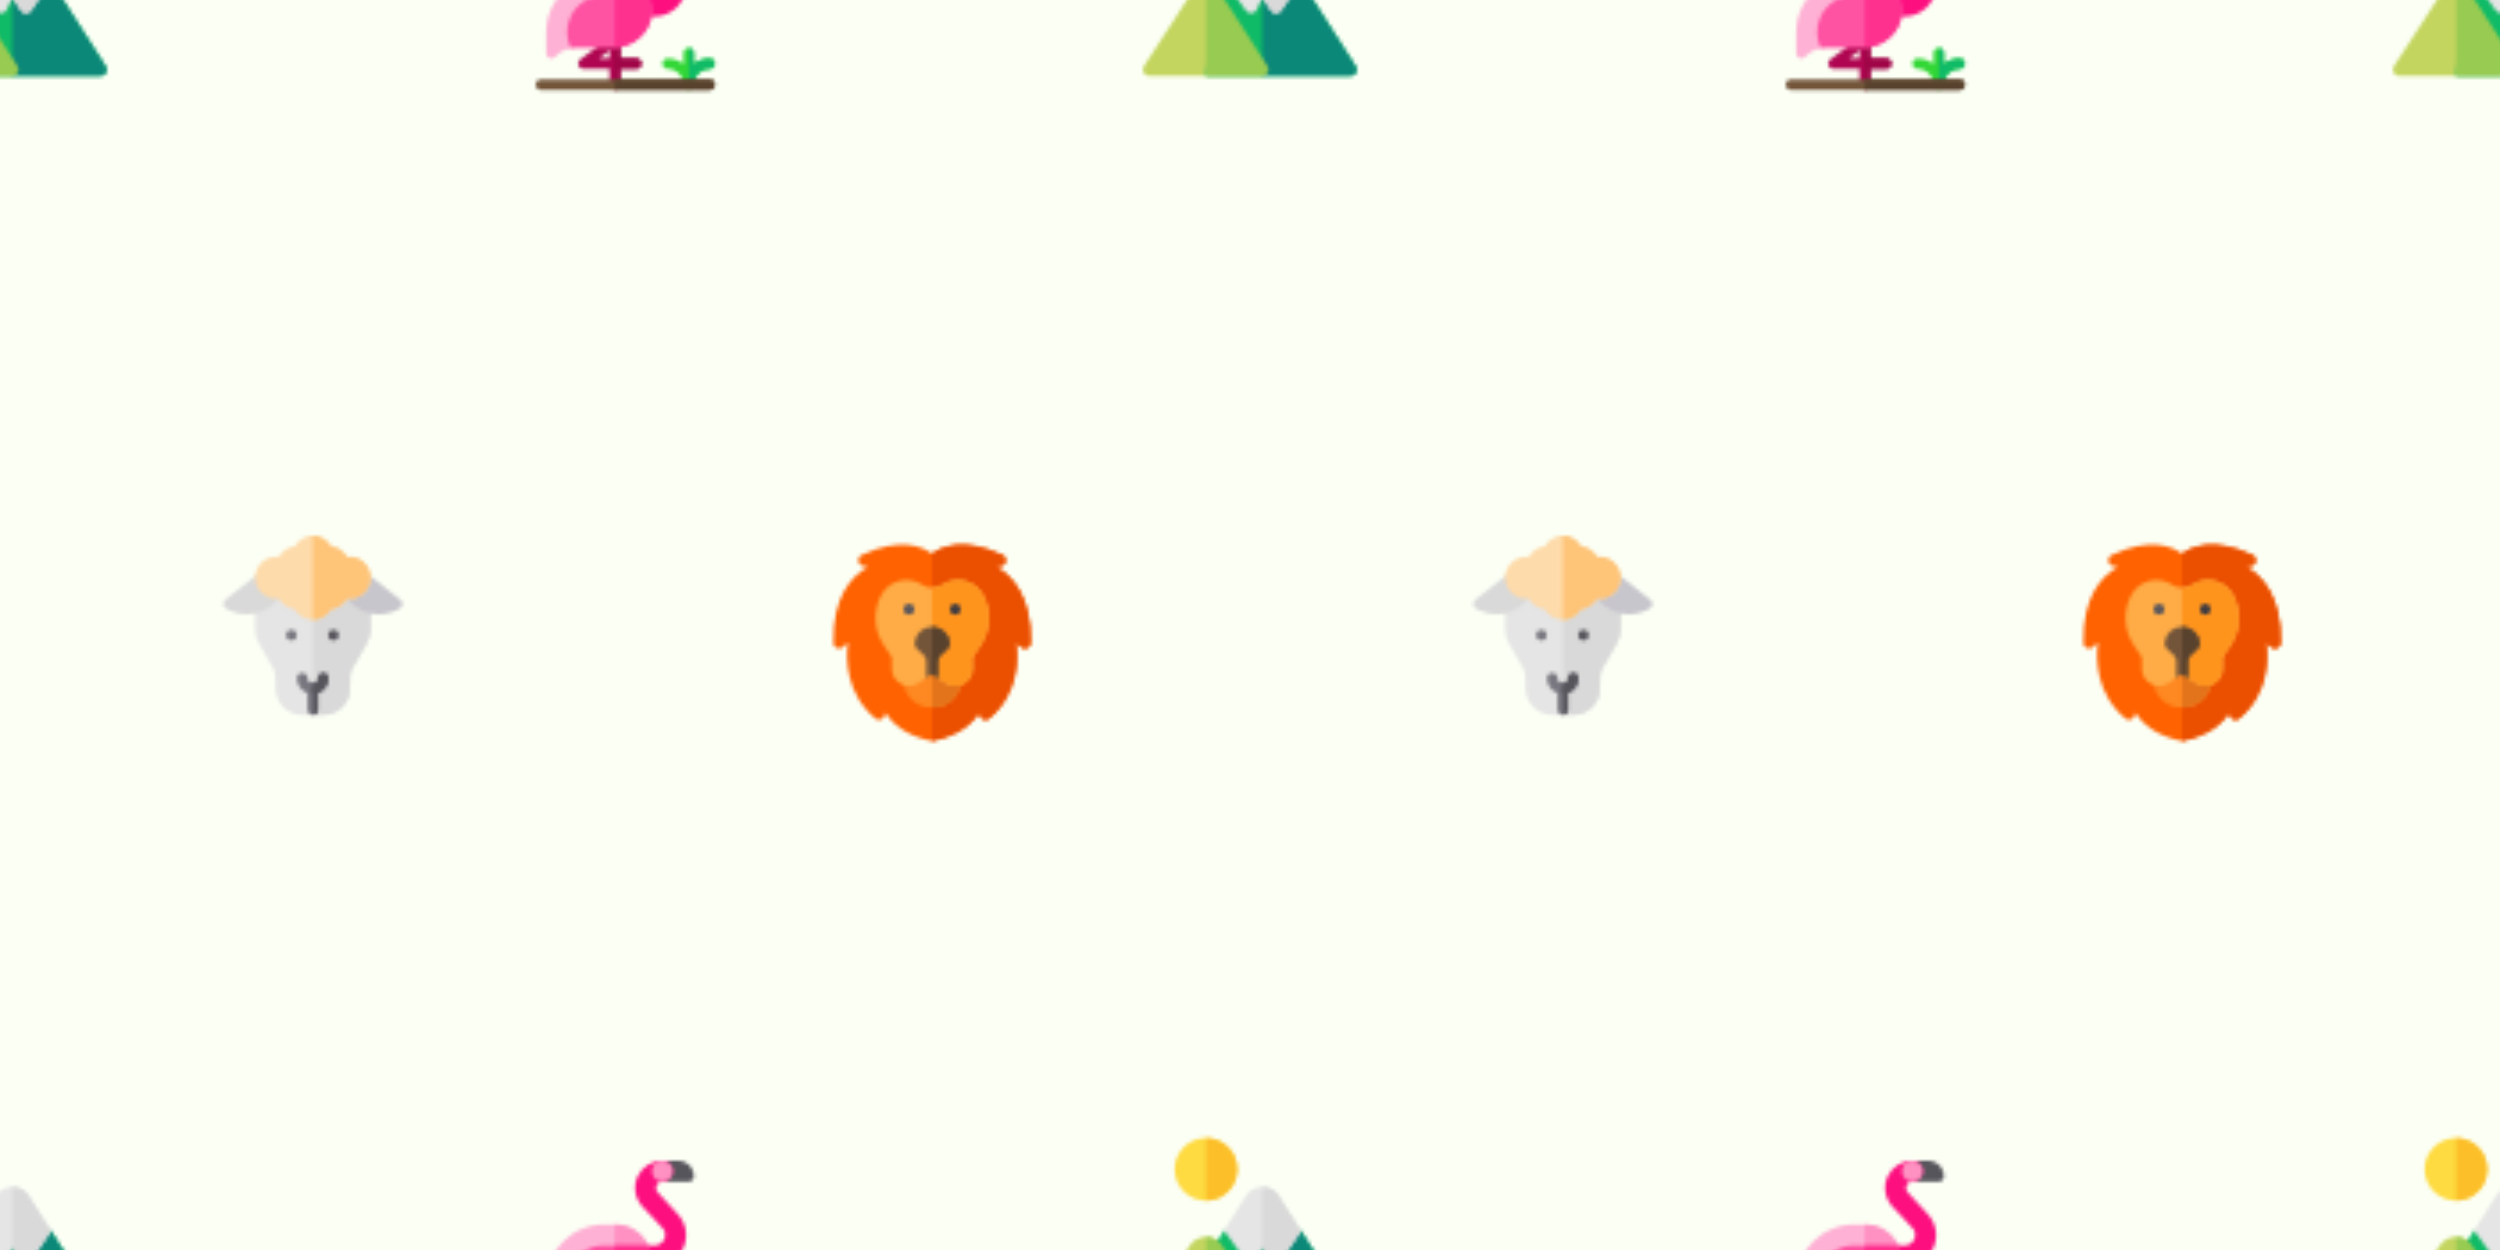 <svg xmlns="http://www.w3.org/2000/svg" xmlns:xlink="http://www.w3.org/1999/xlink" xmlns:fi="http://pattern.flaticon.com/" x="0" y="0" width="700" height="350" viewBox="0 0 700 350"><rect x="0px" y="0px" width="100%" height="100%" opacity="1" fill="#fbfff4"/><defs><g transform="matrix(0.098 0 0 0.098 150 325)" id="L1_2467"><g><path d="M242,377v120c0,8.399-7.599,15-16,15s-15-6.601-15-15V377c0-8.401,6.599-15,15-15   S242,368.599,242,377z" fill="#b00652"/><path d="M302,437c0,8.399-6.599,15-15,15H136c-6.599,0-12.299-4.2-14.099-10.201   c-2.1-6.299,0-12.9,5.099-16.8l80.099-60c5.7-4.499,13.5-3.9,18.9,0.601c0.601,0.899,1.5,1.5,2.1,2.401   c4.499,6.299,3.6,15-2.1,20.099c-0.3,0.3-0.601,0.601-0.901,0.899L181,422h106C295.401,422,302,428.599,302,437z" fill="#b00652"/></g><path d="M242,377v120c0,8.399-7.599,15-16,15V362C234.401,362,242,368.599,242,377z" fill="#9f0547"/><path d="M226,388.1v-22.5c0.601,0.899,1.5,1.5,2.1,2.401C232.599,374.299,231.7,383,226,388.1z" fill="#e61e14"/><path d="M302,437c0,8.399-6.599,15-15,15h-61v-30h61C295.401,422,302,428.599,302,437z" fill="#9f0547"/><path d="M437,60h-75V0h45c24.853,0,45,20.147,45,45l0,0C452,53.284,445.284,60,437,60z" fill="#57555c"/><path d="M326.639,302v-2.402L307.713,242h32.183c11.396,0,21.035-5.771,26.426-15.82  c5.405-10.107,4.863-21.343-1.465-30.82l-59.941-64.413c-22.485-23.804-27.334-60.282-12.041-89.271C306.6,15.996,333.113,0,362,0  c16.538,0,30,13.462,30,30s-13.462,30-30,30c-9.829,0-14.487,6.738-16.04,9.624s-4.556,10.503,0.967,18.691l58.682,64.051  c25.913,27.422,31.494,68.276,13.857,101.66C403.646,283.587,373.147,302,339.896,302H326.639z" fill="#fd0f7f"/><path d="M512,437c0,8.399-6.599,15-15,15c-24.901,0-45,20.099-45,45c0,8.399-6.599,15-15,15s-15-6.601-15-15  c0-24.901-20.099-45-45-45c-8.401,0-15-6.601-15-15c0-8.401,6.599-15,15-15c17.1,0,32.401,6,45,15.599V407c0-8.401,6.599-15,15-15  s15,6.599,15,15v30.599C464.599,428,479.9,422,497,422C505.401,422,512,428.599,512,437z" fill="#32d736"/><path d="M512,437c0,8.399-6.599,15-15,15c-24.901,0-45,20.099-45,45c0,8.399-6.599,15-15,15V392  c8.401,0,15,6.599,15,15v30.599C464.599,428,479.9,422,497,422C505.401,422,512,428.599,512,437z" fill="#10bb67"/><path d="M512,497c0,8.399-6.599,15-15,15H15c-8.401,0-15-6.601-15-15c0-8.401,6.599-15,15-15h482  C505.401,482,512,488.599,512,497z" fill="#73553a"/><path d="M321.501,242L226,307.099l-125.799,86.1c-16.8,2.701-32.401,11.1-44.101,24  c-3.9,4.801-10.499,6.301-16.5,4.2s-9.6-7.8-9.6-14.099V347c0-90.901,75.099-165,166-165h30C267.4,182,304.401,205.699,321.501,242z  " fill="#feb1d4"/><path d="M321.501,242L226,307.099V182C267.4,182,304.401,205.699,321.501,242z" fill="#ff91c2"/><path d="M332,292.7c-2.999,53.099-50.501,96.599-106,99c-1.8,0.3-3.3,0.3-5.099,0.3H112.2  c-3.9,0-8.101,0.599-11.999,1.199c-12.601-28.2-13.801-58.5-2.401-86.1C114,267.499,153.1,242,196,242h125.501  c4.499,9.3,7.798,19.499,9.3,30C331.7,278.899,332.3,285.799,332,292.7z" fill="#fe52a2"/><path d="M332,292.7c-2.999,53.099-50.501,96.599-106,99V242h95.501c4.499,9.3,7.798,19.499,9.3,30  C331.7,278.899,332.3,285.799,332,292.7z" fill="#fe318f"/><path d="M362,60L362,60c-16.569,0-30-13.431-30-30l0,0c0-16.569,13.431-30,30-30l0,0  c16.569,0,30,13.431,30,30l0,0C392,46.569,378.569,60,362,60z" fill="#ff91c2"/><path d="M512,497c0,8.399-6.599,15-15,15H226v-30h271C505.401,482,512,488.599,512,497z" fill="#59422d"/></g><g transform="matrix(0.098 0 0 0.098 62.5 150)" id="L1_2469"><path d="M420.998,201.003v67.499c0,13.499-3.6,26.699-10.499,38.098L369.4,378.8  c-3.9,6.599-6.301,14.099-6.301,21.899l-0.901,37.799c-0.899,40.498-34.499,73.499-74.999,73.499H224.8  c-40.5,0-74.1-33.001-74.999-73.499l-0.901-37.5c0-7.8-2.1-15.3-6-21.899l-41.399-72.5c-6.899-11.4-10.499-24.6-10.499-37.799  v-67.797l44.999-44.999h239.997L420.998,201.003z" fill="#e5e5e5"/><path d="M420.998,201.003v67.499c0,13.499-3.6,26.699-10.499,38.098L369.4,378.8  c-3.9,6.599-6.301,14.099-6.301,21.899l-0.901,37.799c-0.899,40.498-34.499,73.499-74.999,73.499H256V156.002h119.998  L420.998,201.003z" fill="#d9d9d9"/><g><path d="M300.999,406.999c0,24.899-20.099,44.999-44.999,44.999s-44.999-20.101-44.999-44.999   c0-8.401,6.599-15,15-15c8.401,0,15,6.599,15,15c0,8.399,6.599,15,15,15c8.401,0,15-6.601,15-15c0-8.401,6.599-15,15-15   S300.999,398.598,300.999,406.999z" fill="#787780"/><circle cx="195" cy="284" r="15" fill="#787780"/></g><circle cx="315" cy="284" r="15" fill="#57555c"/><path d="M271,436.998v59.999c0,8.399-6.599,15-15,15c-8.401,0-15-6.601-15-15v-59.999c0-8.401,6.599-15,15-15  C264.401,421.999,271,428.598,271,436.998z" fill="#787780"/><path d="M158.238,151.789l-40.429-38.231c-5.2-6.445-14.604-7.515-21.094-2.344L5.627,183.283  c-3.837,3.076-5.917,7.822-5.595,12.729c0.337,4.893,3.047,9.331,7.251,11.851c18.457,11.074,39.729,16.362,59.769,16.362  c37.191,0,73.505-18.252,95.478-51.649C167.071,165.647,165.152,156.345,158.238,151.789z" fill="#d9d9d9"/><path d="M506.372,183.284l-91.086-72.069c-6.475-5.156-15.894-4.072-21.094,2.344l-40.429,38.231  c-6.914,4.556-8.833,13.857-4.292,20.786c21.973,33.398,58.285,51.649,95.478,51.649c20.024,0,41.326-5.303,59.769-16.362  c4.204-2.52,6.914-6.958,7.251-11.851C512.29,191.106,510.21,186.36,506.372,183.284z" fill="#c8c6cd"/><path d="M353.199,60.603c-9.3-16.5-26.1-27.9-45.299-30.298c-10.499-18.301-30.3-30.3-51.898-30.3  c-21.599,0-41.399,11.999-51.898,30.3c-19.2,2.399-36,13.799-45.299,30.298c-35.4-5.099-67.799,23.701-67.799,59.4  s32.401,64.199,67.799,59.398c9.3,16.5,26.1,27.9,45.299,30.3c10.499,18.3,30.3,30.3,51.898,30.3  c21.599,0,41.399-12.001,51.898-30.3c19.2-2.401,36-13.801,45.299-30.3c35.4,5.099,67.799-23.699,67.799-59.398  S388.298,55.504,353.199,60.603z" fill="#fedbab"/><path d="M300.999,406.999c0,24.899-20.099,44.999-44.999,44.999v-30c8.401,0,15-6.601,15-15  c0-8.401,6.599-15,15-15S300.999,398.598,300.999,406.999z" fill="#57555c"/><path d="M420.998,120.003c0,35.7-32.401,64.498-67.799,59.398c-9.3,16.5-26.1,27.9-45.299,30.3  C297.401,228,277.6,240,256.001,240V0.003c21.599,0,41.399,11.999,51.898,30.3c19.2,2.399,36,13.799,45.299,30.298  C388.298,55.504,420.998,84.303,420.998,120.003z" fill="#fec478"/><path d="M271,436.998v59.999c0,8.399-6.599,15-15,15v-89.999C264.401,421.999,271,428.598,271,436.998z" fill="#57555c"/></g><g transform="matrix(0.108 0 0 0.108 233.346 152.34)" id="L1_2471"><path d="M422.718,59.538l12.828-2.984c6.266-1.192,10.74-6.562,11.635-12.828  c0.598-6.266-2.686-12.529-8.354-15.215c-99.94-47.137-158.214-22.076-182.975-3.58c-24.762-18.497-82.737-43.557-182.679,3.58  c-5.668,2.686-9.248,8.95-8.352,15.215c0.598,6.266,5.37,11.635,11.337,12.828l13.127,2.984  C47.516,82.508-2.304,136.009,0.083,256.237c0,6.264,3.878,11.634,9.844,13.722c5.668,2.088,12.233,0.598,16.111-4.177  c3.282-3.58,7.458-7.458,11.634-10.441c-5.666,42.661-5.27,133.453,71.401,196.998c3.878,3.282,9.248,4.476,14.319,2.686  c4.772-1.792,8.651-5.967,9.547-11.04l1.79-7.16c17.603,28.043,51.61,59.368,118.14,73.39c0.894,0.298,2.086,0.298,2.982,0.298  s2.088,0,2.982-0.298c66.529-14.023,101.83-45.646,119.433-73.39l1.492,7.16c1.192,5.073,4.774,9.248,9.846,11.04  c4.772,1.79,10.142,0.596,14.319-2.686c76.373-63.544,75.775-154.336,70.109-196.998c4.176,2.982,8.352,6.564,11.634,10.441  c4.177,4.774,10.741,6.266,16.408,4.177c5.668-2.088,9.547-7.458,9.846-13.722C514.306,136.01,464.187,82.508,422.718,59.538z" fill="#ff6200"/><path d="M511.918,256.237c-0.298,6.264-4.177,11.634-9.846,13.722c-5.666,2.088-12.231,0.598-16.408-4.177  c-3.282-3.876-7.458-7.458-11.634-10.441c5.666,42.661,6.264,133.453-70.109,196.998c-4.177,3.282-9.547,4.476-14.319,2.686  c-5.071-1.792-8.653-5.967-9.846-11.04l-1.492-7.16c-17.603,27.745-52.904,59.368-119.433,73.39  c-0.894,0.298-2.086,0.298-2.982,0.298V24.93c24.762-18.497,83.035-43.557,182.975,3.58c5.668,2.686,8.951,8.95,8.354,15.215  c-0.896,6.266-5.37,11.635-11.635,12.828l-12.828,2.984C464.187,82.508,514.306,136.01,511.918,256.237z" fill="#eb4f00"/><path d="M331.428,352.896c0,38.783-32.617,70.704-71.699,70.704h-7.757  c-39.081,0-70.704-31.921-70.704-70.704l14.917-29.833h120.327L331.428,352.896z" fill="#fe8821"/><path d="M331.428,352.896c0,38.783-32.617,70.704-71.699,70.704h-3.878V323.063h60.661L331.428,352.896z" fill="#e4741b"/><path d="M381.846,262.8l-20.585,31.025v29.237c0,16.408-8.95,31.623-23.567,39.38  c-14.62,7.755-32.221,6.861-45.944-2.088l-20.982-13.425l-14.917-27.745l-14.917,27.745l-19.987,13.425  c-7.458,4.772-16.111,7.458-24.762,7.458c-7.16,0-14.618-1.79-21.182-5.37c-14.618-7.757-23.567-22.972-23.567-39.38v-29.237  L130.852,262.8c-25.656-38.185-28.641-87.411-8.056-128.581c9.547-19.093,26.851-33.413,47.436-38.783  c20.883-5.37,42.96-1.79,60.56,10.142c7.757,5.073,16.409,7.757,25.061,7.757c8.651,0,18.299-2.684,26.055-7.757  c17.6-11.932,39.677-15.512,60.56-10.142c20.585,5.37,37.889,19.689,47.436,38.783c2.684,5.37,5.071,11.038,6.861,16.707  c0,0,0,0,0,0.298C409.591,188.814,403.923,229.686,381.846,262.8z" fill="#ffac46"/><path d="M381.846,262.8l-20.585,31.025v29.237c0,16.408-8.95,31.623-23.567,39.38  c-14.62,7.755-32.221,6.861-45.944-2.088l-20.982-13.425l-14.917-27.745V113.336c8.651,0,18.299-2.684,26.055-7.757  c17.6-11.932,39.677-15.512,60.56-10.142c20.585,5.37,37.889,19.689,47.436,38.783c2.684,5.37,5.071,11.038,6.861,16.707  c0,0,0,0,0,0.298C409.591,188.814,403.923,229.686,381.846,262.8z" fill="#ff941d"/><circle cx="316" cy="169" r="14" fill="#3c3a41"/><circle cx="196" cy="169" r="14" fill="#57555c"/><g><path d="M270.768,289.352v57.578l-14.917-9.846l-14.917,9.846v-57.578c0-8.354,6.562-14.917,14.917-14.917   S270.768,280.997,270.768,289.352z" fill="#73553a"/><path d="M255.851,214.769c-24.762,0-44.75,19.987-44.75,44.75c0,1.79,0.298,3.878,1.192,5.668   c0.598,1.79,1.79,3.282,3.283,4.772l29.833,29.833c2.684,2.984,6.562,4.476,10.441,4.476c3.878,0,7.757-1.492,10.441-4.476   l30.828-29.833c1.493-1.492,2.686-2.982,3.283-4.772c0.894-1.79,1.192-3.878,1.192-5.668   C301.595,234.756,280.614,214.769,255.851,214.769z" fill="#73553a"/></g><g><path d="M270.768,289.352v57.578l-14.917-9.846v-62.648C264.206,274.435,270.768,280.997,270.768,289.352z" fill="#59422d"/><path d="M301.595,259.519c0,1.79-0.298,3.878-1.192,5.668c-0.598,1.79-1.79,3.282-3.283,4.772   l-30.827,29.833c-2.684,2.984-6.562,4.476-10.441,4.476v-89.499C280.614,214.769,301.595,234.756,301.595,259.519z" fill="#59422d"/></g></g><g transform="matrix(0.117 0 0 0.117 320 315)" id="L1_2472"><path d="M151.02,31.045c-41.392,0-74.985,33.593-74.985,74.985s33.593,74.985,74.985,74.985  s74.985-33.593,74.985-74.985S192.412,31.045,151.02,31.045z" fill="#fedb41"/><path d="M226.005,106.03c0,41.392-33.593,74.985-74.985,74.985V31.045  C192.412,31.045,226.005,64.638,226.005,106.03z" fill="#fcbf29"/><path d="M298.591,457.859L188.814,287.193c-8.399-12.897-23.096-19.196-37.792-19.196  c-14.696,0-29.393,6.3-37.792,19.196L2.451,457.859c-3,4.5-3.3,10.497-0.601,15.297c2.7,4.798,7.798,7.798,13.197,7.798h270.945  c5.399,0,10.497-3,13.197-7.798C301.891,468.356,301.591,462.358,298.591,457.859z" fill="#c4d55f"/><path d="M510.148,473.156c-2.7,4.798-7.798,7.798-13.197,7.798H151.02l16.797-187.162l26.395-41.392  l63.587,32.992l14.997-28.795l13.197-0.599l12.596-0.601l19.196,30.595l60.889-32.394l130.873,204.259  C512.549,462.659,512.849,468.356,510.148,473.156z" fill="#10bb67"/><path d="M510.148,473.156c-2.7,4.798-7.798,7.798-13.197,7.798H285.993V256l12.596-0.601l19.196,30.595  l60.889-32.394l130.873,204.259C512.549,462.659,512.849,468.356,510.148,473.156z" fill="#0b8878"/><path d="M299.191,473.156c-2.7,4.798-7.798,7.798-13.197,7.798H151.02V267.996  c14.697,0,29.393,6.3,37.792,19.196L298.59,457.858C301.591,462.358,301.891,468.356,299.191,473.156z" fill="#98cb51"/><path d="M378.676,253.6l-46.492,69.286c-2.398,4.8-7.199,7.798-12.596,8.099  c-5.098,0.3-10.497-2.401-13.197-6.9l-20.396-30.292l-13.798,29.093c-2.398,4.8-7.199,7.798-12.596,8.099c-0.3,0-0.3,0-0.601,0  c-5.099,0-9.897-2.7-12.897-7.199l-51.889-71.386l53.688-84.583c8.399-13.197,23.096-19.497,38.093-19.497s29.694,6.3,38.093,19.497  L378.676,253.6z" fill="#e5e5e5"/><path d="M378.676,253.6l-46.492,69.286c-2.398,4.8-7.199,7.798-12.596,8.099  c-5.098,0.3-10.497-2.401-13.197-6.9l-20.396-30.292V148.321c14.997,0,29.694,6.3,38.093,19.497L378.676,253.6z" fill="#d9d9d9"/></g></defs><g fi:class="KUsePattern"><pattern id="pattern_L1_2467" width="350" height="350" patternUnits="userSpaceOnUse"><use xlink:href="#L1_2467" x="-350" y="-350"/><use xlink:href="#L1_2467" x="0" y="-350"/><use xlink:href="#L1_2467" x="350" y="-350"/><use xlink:href="#L1_2467" x="-350" y="0"/><use xlink:href="#L1_2467" x="0" y="0"/><use xlink:href="#L1_2467" x="350" y="0"/><use xlink:href="#L1_2467" x="-350" y="350"/><use xlink:href="#L1_2467" x="0" y="350"/><use xlink:href="#L1_2467" x="350" y="350"/></pattern><rect x="0" y="0" width="100%" height="100%" fill="url(#pattern_L1_2467)"/></g><g fi:class="KUsePattern"><pattern id="pattern_L1_2469" width="350" height="350" patternUnits="userSpaceOnUse"><use xlink:href="#L1_2469" x="-350" y="-350"/><use xlink:href="#L1_2469" x="0" y="-350"/><use xlink:href="#L1_2469" x="350" y="-350"/><use xlink:href="#L1_2469" x="-350" y="0"/><use xlink:href="#L1_2469" x="0" y="0"/><use xlink:href="#L1_2469" x="350" y="0"/><use xlink:href="#L1_2469" x="-350" y="350"/><use xlink:href="#L1_2469" x="0" y="350"/><use xlink:href="#L1_2469" x="350" y="350"/></pattern><rect x="0" y="0" width="100%" height="100%" fill="url(#pattern_L1_2469)"/></g><g fi:class="KUsePattern"><pattern id="pattern_L1_2471" width="350" height="350" patternUnits="userSpaceOnUse"><use xlink:href="#L1_2471" x="-350" y="-350"/><use xlink:href="#L1_2471" x="0" y="-350"/><use xlink:href="#L1_2471" x="350" y="-350"/><use xlink:href="#L1_2471" x="-350" y="0"/><use xlink:href="#L1_2471" x="0" y="0"/><use xlink:href="#L1_2471" x="350" y="0"/><use xlink:href="#L1_2471" x="-350" y="350"/><use xlink:href="#L1_2471" x="0" y="350"/><use xlink:href="#L1_2471" x="350" y="350"/></pattern><rect x="0" y="0" width="100%" height="100%" fill="url(#pattern_L1_2471)"/></g><g fi:class="KUsePattern"><pattern id="pattern_L1_2472" width="350" height="350" patternUnits="userSpaceOnUse"><use xlink:href="#L1_2472" x="-350" y="-350"/><use xlink:href="#L1_2472" x="0" y="-350"/><use xlink:href="#L1_2472" x="350" y="-350"/><use xlink:href="#L1_2472" x="-350" y="0"/><use xlink:href="#L1_2472" x="0" y="0"/><use xlink:href="#L1_2472" x="350" y="0"/><use xlink:href="#L1_2472" x="-350" y="350"/><use xlink:href="#L1_2472" x="0" y="350"/><use xlink:href="#L1_2472" x="350" y="350"/></pattern><rect x="0" y="0" width="100%" height="100%" fill="url(#pattern_L1_2472)"/></g></svg>